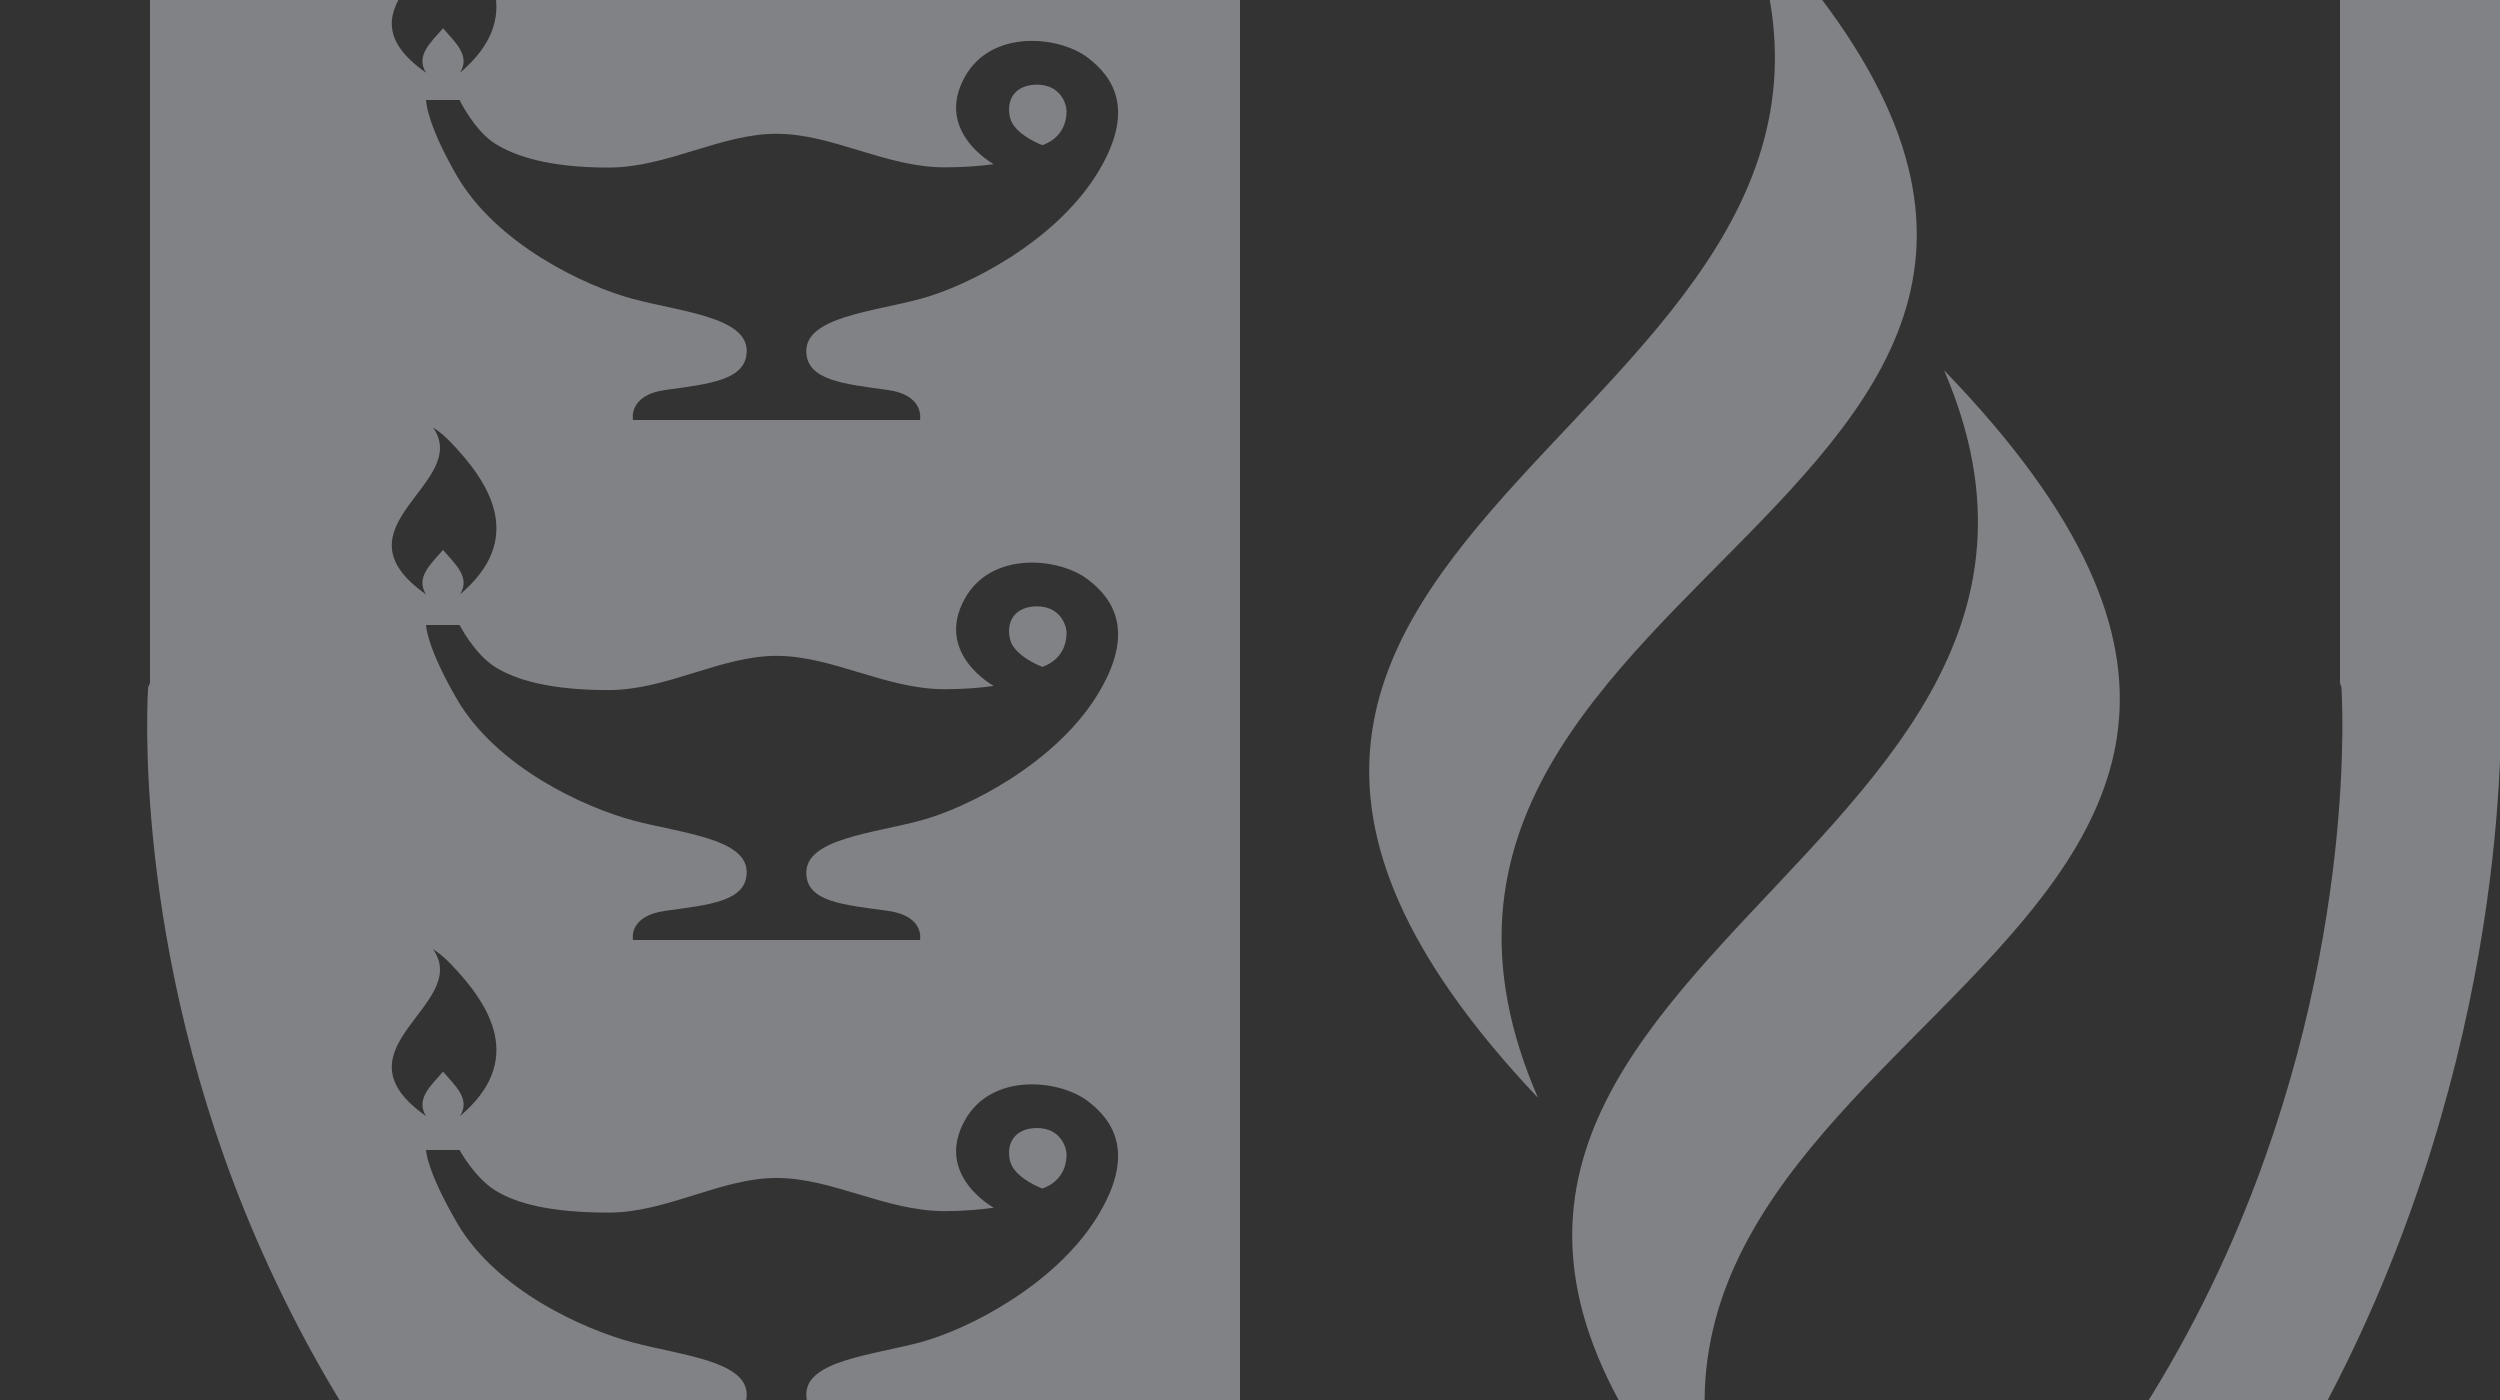<?xml version="1.0" encoding="utf-8"?>
<!-- Generator: Adobe Illustrator 18.1.1, SVG Export Plug-In . SVG Version: 6.00 Build 0)  -->
<!DOCTYPE svg PUBLIC "-//W3C//DTD SVG 1.0//EN" "http://www.w3.org/TR/2001/REC-SVG-20010904/DTD/svg10.dtd">
<svg version="1.0" id="Layer_1" xmlns="http://www.w3.org/2000/svg" xmlns:xlink="http://www.w3.org/1999/xlink" x="0px" y="0px"
	 viewBox="0 0 500 280" enable-background="new 0 0 500 280" xml:space="preserve">
<rect x="0" y="0" width="500" height="280" fill="#333333" stroke="none"/>
<g opacity="0.1">
	<defs>
		<rect id="SVGID_1_" x="611" opacity="0.1" width="225" height="225"/>
	</defs>
	<clipPath id="SVGID_2_">
		<use xlink:href="#SVGID_1_"  overflow="visible"/>
	</clipPath>
	<path clip-path="url(#SVGID_2_)" fill="#FFFFFF" d="M698.255-226.418c-266.603,0-482.728,216.126-482.728,482.73
		s216.125,482.73,482.728,482.73c266.607,0,482.732-216.126,482.732-482.73S964.863-226.418,698.255-226.418z M696.556-135.754
		C974.272,141.45,481.564,172.307,597.02,428.524C329.451,155.584,805.914,109.432,696.556-135.754z M696.556,648.38
		c-267.57-272.938,208.893-319.091,99.536-564.277C1073.812,361.301,581.1,392.163,696.556,648.38z"/>
</g>
<g>
	<defs>
		<rect id="SVGID_17_" x="611" y="284" width="225" height="225"/>
	</defs>
	<clipPath id="SVGID_4_">
		<use xlink:href="#SVGID_17_"  overflow="visible"/>
	</clipPath>
	<g opacity="0.2" clip-path="url(#SVGID_4_)">
		<path fill="#FFFFFF" d="M1107.683-498.908l65.007-65.007H272.157v450.278c0,0.688-0.021,1.444-0.093,2.144
			c-0.07,1.062-7.134,106.26,44.672,225.926c30.567,70.646,75.401,132.432,133.272,183.655
			c71.298,63.149,162.928,110.55,272.416,140.941v-937.938H1107.683z M412.401-446.369c40.288,25.133,47.423,53.812,27.184,77.29
			c12.637-47.903-28.841-39.1-16.973,0.489C398.155-388.035,421.657-416.024,412.401-446.369z M412.401-243.585
			c40.288,25.124,47.423,53.812,27.184,77.302c12.637-47.9-28.841-39.124-16.973,0.466
			C398.155-185.261,421.657-213.252,412.401-243.585z M422.612,36.957c-24.458-19.446-0.955-47.399-10.211-77.756
			c40.288,25.133,47.423,53.824,27.184,77.29C452.221-11.399,410.743-2.632,422.612,36.957z M578.825,125.614
			c-76.497,18.675,8.882,28.024,8.882,40.883H484.305c0-12.859,85.403-18.852,11.377-40.115
			c-36.044-9.641-67.287-59.327-67.287-75.846h10.328c56.679,56.693,71.042-20.54,160.805,20.776
			c47.542,24.562,28.981-46.819-14.805-21.136C659.121-25.469,705.054,92.087,578.825,125.614z M578.825-77.172
			c-76.497,18.665,8.882,28.027,8.882,40.895H484.305c0-12.869,85.403-18.873,11.377-40.124
			c-36.044-9.631-67.287-59.327-67.287-75.834h10.328c56.679,56.691,71.042-20.554,160.805,20.762
			c47.542,24.562,28.981-46.804-14.805-21.125C659.121-228.243,705.054-110.688,578.825-77.172z M578.825-279.944
			c-76.497,18.675,8.882,28.024,8.882,40.883H484.305c0-12.859,85.403-18.864,11.377-40.115
			c-36.044-9.641-67.287-59.348-67.287-75.834h10.328c56.679,56.67,71.042-20.552,160.805,20.752
			c47.542,24.574,28.981-46.819-14.805-21.124C659.121-431.039,705.054-313.471,578.825-279.944z"/>
	</g>
</g>
<g opacity="0.1">
	<defs>
		<rect id="SVGID_29_" x="611" y="562" opacity="0.1" width="225" height="225"/>
	</defs>
	<clipPath id="SVGID_6_">
		<use xlink:href="#SVGID_29_"  overflow="visible"/>
	</clipPath>
	<path clip-path="url(#SVGID_6_)" fill="#FFFFFF" d="M738.287,264.03c-239.793,0-434.184,194.392-434.184,434.186
		s194.391,434.186,434.184,434.186c239.797,0,434.188-194.392,434.188-434.186S978.084,264.03,738.287,264.03z M736.759,345.577
		c249.789,249.327-193.372,277.081-89.526,507.533C406.57,607.617,835.119,566.107,736.759,345.577z M736.759,1050.857
		c-240.663-245.491,187.887-287.003,89.526-507.532C1076.078,792.647,632.913,820.406,736.759,1050.857z"/>
</g>
<g>
	<path fill="#818286" d="M348.207-18.817c113.294,117.106-87.706,130.141-40.606,238.384
		C198.447,104.261,392.819,84.764,348.207-18.817z"/>
	<path fill="#818286" d="M388.813,74.063c113.294,117.106-87.706,130.141-40.606,238.384
		C239.053,197.141,433.424,177.644,388.813,74.063z"/>
	<path fill="#818286" d="M207.393,121.271c-4.275,0-6.266,2.921-5.381,6.6c0.824,3.419,6.449,5.496,6.449,5.496
		s4.855-1.322,4.855-6.808C213.316,125.279,212.208,121.271,207.393,121.271z"/>
	<path fill="#818286" d="M207.393,16.933c-4.275,0-6.266,2.922-5.381,6.6c0.824,3.419,6.449,5.496,6.449,5.496
		s4.855-1.322,4.855-6.808C213.316,20.941,212.208,16.933,207.393,16.933z"/>
	<path fill="#818286" d="M207.393,225.609c-4.275,0-6.266,2.922-5.381,6.6c0.824,3.419,6.449,5.496,6.449,5.496
		s4.855-1.322,4.855-6.808C213.316,229.617,212.208,225.609,207.393,225.609z"/>
	<path fill="#818286" d="M500,134.563V8.935v-123.74l-32,31.704v219.575c0,0.364,0.264,0.722,0.287,1.08
		c0.034,0.489,3.616,51.796-21.647,110.154c-14.918,34.452-37.171,64.583-65.391,89.563C346.478,368.067,302,391.177,248,406.003
		v34.122c135-36.185,197.859-112.581,227.013-179.921C504.154,192.865,500,134.563,500,134.563z"/>
	<path fill="#818286" d="M436.804-50l31.701-32H30v218.486c0,0.335-0.338,0.704-0.373,1.046
		c-0.034,0.518-3.643,51.82,21.621,110.177c14.907,34.452,36.227,64.583,64.448,89.563C150.466,368.067,197,391.183,248,406.003V-50
		H436.804z M86.63-18.817c0,0,1.495,0.844,3.461,2.876c8.187,8.467,14.867,19.537,1.905,30.491c2.178-3.424-1.008-6.121-3.39-8.895
		c-2.383,2.774-5.568,5.471-3.39,8.895C65.89,0.977,94.36-7.658,86.63-18.817z M86.63,85.521c0,0,1.495,0.844,3.461,2.876
		c8.187,8.467,14.867,19.537,1.905,30.491c2.178-3.424-1.008-6.121-3.39-8.895c-2.383,2.773-5.568,5.471-3.39,8.895
		C65.89,105.314,94.36,96.679,86.63,85.521z M86.63,189.858c0,0,1.495,0.844,3.461,2.876c8.187,8.467,14.867,19.537,1.905,30.491
		c2.178-3.424-1.008-6.121-3.39-8.895c-2.383,2.774-5.568,5.471-3.39,8.895C65.89,209.652,94.36,201.017,86.63,189.858z
		 M219.243,243.688c-8.397,13.34-25.579,22.213-35.234,24.786c-9.655,2.573-22.748,3.65-22.748,10.401
		c0,5.889,7.481,6.738,16.27,7.956c7.524,1.043,6.468,6.169,6.468,6.169H155.3H126.6c0,0-1.057-5.126,6.468-6.169
		c8.79-1.218,16.27-2.014,16.27-7.903c0-6.751-13.092-7.855-22.748-10.428c-9.655-2.573-27.34-10.367-35.234-24.01
		C85.178,233.813,85.215,230,85.215,230h6.693c0,0,2.994,5.496,7.12,8.072c4.064,2.539,10.847,4.447,22.649,4.447
		s22.428-6.926,33.624-6.926c11.195,0,21.823,6.63,33.623,6.63c3.759,0,7.01-0.281,9.827-0.68c0,0-11.859-6.444-5.819-17.412
		c5.345-9.706,18.891-8.239,24.587-3.937C222.547,223.992,227.416,230.703,219.243,243.688z M219.243,139.35
		c-8.397,13.34-25.579,22.213-35.234,24.786c-9.655,2.573-22.748,3.65-22.748,10.401c0,5.889,7.481,6.407,16.27,7.625
		c7.524,1.043,6.468,5.838,6.468,5.838H155.3H126.6c0,0-1.057-4.795,6.468-5.838c8.79-1.218,16.27-1.848,16.27-7.737
		c0-6.751-13.092-7.772-22.748-10.345c-9.655-2.573-27.34-10.657-35.234-24.3C85.178,129.103,85.215,125,85.215,125h6.693
		c0,0,2.994,5.827,7.12,8.403c4.064,2.539,10.847,4.612,22.649,4.612s22.428-6.843,33.624-6.843c11.195,0,21.823,6.671,33.623,6.671
		c3.759,0,7.01-0.26,9.827-0.659c0,0-11.859-6.433-5.819-17.402c5.345-9.706,18.891-8.234,24.587-3.932
		C222.547,119.649,227.416,126.365,219.243,139.35z M219.243,35.012c-8.397,13.34-25.579,22.213-35.234,24.786
		c-9.655,2.573-22.748,3.65-22.748,10.401c0,5.889,7.481,6.576,16.27,7.794c7.524,1.043,6.468,6.007,6.468,6.007H155.3H126.6
		c0,0-1.057-4.964,6.468-6.007c8.79-1.218,16.27-1.933,16.27-7.821c0-6.751-13.092-7.814-22.748-10.387
		c-9.655-2.573-27.34-11.009-35.234-24.652C85.178,24.455,85.215,20,85.215,20h6.693c0,0,2.994,6.158,7.12,8.735
		c4.064,2.539,10.847,4.778,22.649,4.778s22.428-6.76,33.624-6.76c11.195,0,21.823,6.713,33.623,6.713
		c3.759,0,7.01-0.24,9.827-0.639c0,0-11.859-6.423-5.819-17.392c5.345-9.706,18.891-8.229,24.587-3.927
		C222.547,15.306,227.416,22.027,219.243,35.012z"/>
</g>
</svg>
